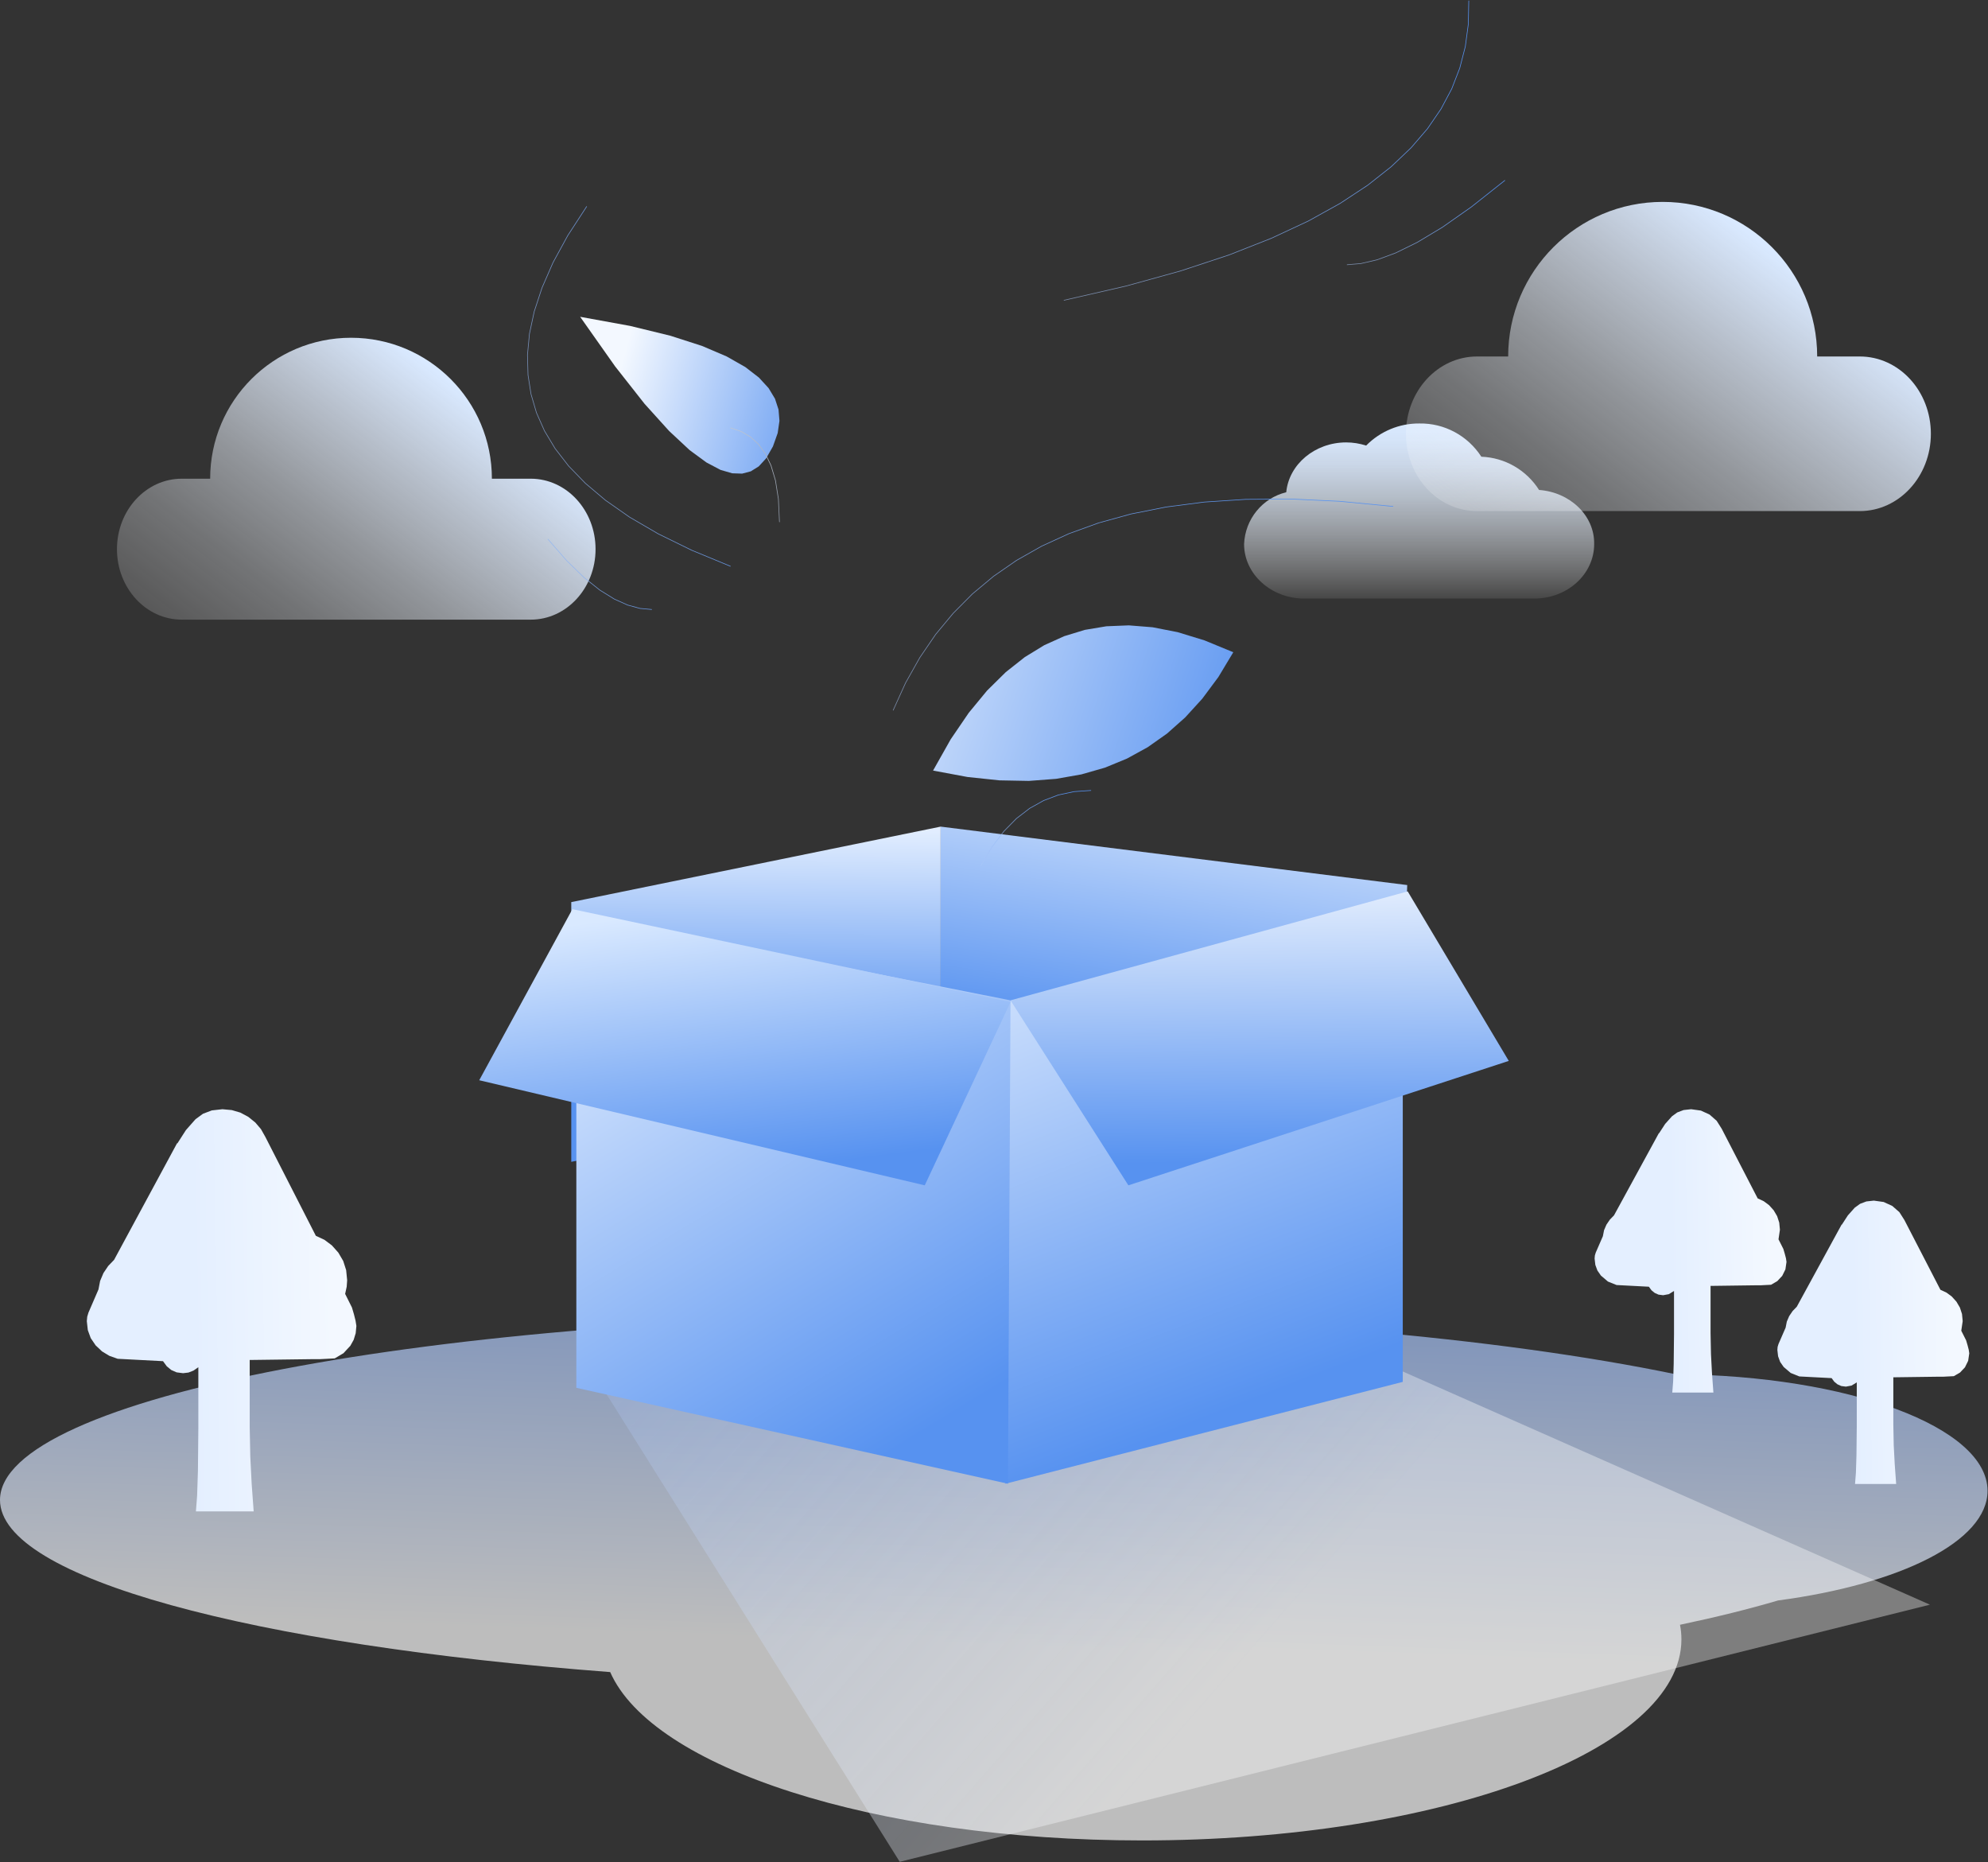 <?xml version="1.0" standalone="no"?><!DOCTYPE svg PUBLIC "-//W3C//DTD SVG 1.1//EN" "http://www.w3.org/Graphics/SVG/1.1/DTD/svg11.dtd"><svg height="2933" node-id="1" sillyvg="true" template-height="2933" template-width="3132" version="1.1" viewBox="0 0 3132 2933" width="3132" xmlns="http://www.w3.org/2000/svg" xmlns:xlink="http://www.w3.org/1999/xlink"><rect x="0" y="0" width="3132" height="2933" fill="#333333" stroke="none"/><defs node-id="111"><linearGradient gradientUnits="userSpaceOnUse" id="paint0_linear_7_590" node-id="26" spreadMethod="pad" x1="2236.24" x2="2236.24" y1="942.782" y2="667.018"><stop offset="0" stop-color="#ffffff" stop-opacity="0.1"></stop><stop offset="0.14" stop-color="#f8fbff" stop-opacity="0.27"></stop><stop offset="0.37" stop-color="#edf5ff" stop-opacity="0.52"></stop><stop offset="0.58" stop-color="#e4f0ff" stop-opacity="0.73"></stop><stop offset="0.76" stop-color="#deecff" stop-opacity="0.88"></stop><stop offset="0.91" stop-color="#daeaff" stop-opacity="0.97"></stop><stop offset="1" stop-color="#d9e9ff"></stop></linearGradient><linearGradient gradientUnits="userSpaceOnUse" id="paint1_linear_7_590" node-id="34" spreadMethod="pad" x1="290.49" x2="721.267" y1="1175.66" y2="612.219"><stop offset="0" stop-color="#ffffff" stop-opacity="0.1"></stop><stop offset="0.09" stop-color="#fefeff" stop-opacity="0.13"></stop><stop offset="0.23" stop-color="#fbfcff" stop-opacity="0.21"></stop><stop offset="0.4" stop-color="#f5f9ff" stop-opacity="0.33"></stop><stop offset="0.59" stop-color="#eef5ff" stop-opacity="0.51"></stop><stop offset="0.79" stop-color="#e4efff" stop-opacity="0.74"></stop><stop offset="1" stop-color="#d9e9ff"></stop></linearGradient><linearGradient gradientUnits="userSpaceOnUse" id="paint2_linear_7_590" node-id="42" spreadMethod="pad" x1="2331.5" x2="2804" y1="1024" y2="406"><stop offset="0" stop-color="#ffffff" stop-opacity="0.1"></stop><stop offset="0.09" stop-color="#fefeff" stop-opacity="0.13"></stop><stop offset="0.23" stop-color="#fbfcff" stop-opacity="0.21"></stop><stop offset="0.4" stop-color="#f5f9ff" stop-opacity="0.33"></stop><stop offset="0.59" stop-color="#eef5ff" stop-opacity="0.51"></stop><stop offset="0.79" stop-color="#e4efff" stop-opacity="0.74"></stop><stop offset="1" stop-color="#d9e9ff"></stop></linearGradient><linearGradient gradientUnits="userSpaceOnUse" id="paint3_linear_7_590" node-id="50" spreadMethod="pad" x1="1692.27" x2="1737.27" y1="2928.5" y2="1670.5"><stop offset="0.26" stop-color="#ffffff"></stop><stop offset="1" stop-color="#6397f7"></stop></linearGradient><linearGradient gradientUnits="userSpaceOnUse" id="paint4_linear_7_590" node-id="53" spreadMethod="pad" x1="2791.93" x2="2635.5" y1="2188.05" y2="2190.51"><stop offset="0" stop-color="#f3f8ff"></stop><stop offset="1" stop-color="#e4efff"></stop></linearGradient><linearGradient gradientUnits="userSpaceOnUse" id="paint5_linear_7_590" node-id="56" spreadMethod="pad" x1="3079.86" x2="2923.43" y1="2332.02" y2="2334.48"><stop offset="0" stop-color="#f3f8ff"></stop><stop offset="1" stop-color="#e4efff"></stop></linearGradient><linearGradient gradientUnits="userSpaceOnUse" id="paint6_linear_7_590" node-id="59" spreadMethod="pad" x1="529.695" x2="309.949" y1="2372.96" y2="2376.38"><stop offset="0" stop-color="#f3f8ff"></stop><stop offset="1" stop-color="#e4efff"></stop></linearGradient><linearGradient gradientUnits="userSpaceOnUse" id="paint7_linear_7_590" node-id="62" spreadMethod="pad" x1="1032.25" x2="2669.5" y1="454.19" y2="1887.12"><stop offset="0" stop-color="#5a91f7" stop-opacity="0.21"></stop><stop offset="0.975" stop-color="#ffffff" stop-opacity="0.54"></stop></linearGradient><linearGradient gradientUnits="userSpaceOnUse" id="paint8_linear_7_590" node-id="65" spreadMethod="pad" x1="2279" x2="2344.63" y1="1711" y2="1249.7"><stop offset="0" stop-color="#5792f0"></stop><stop offset="1" stop-color="#e4efff"></stop></linearGradient><linearGradient gradientUnits="userSpaceOnUse" id="paint9_linear_7_590" node-id="68" spreadMethod="pad" x1="1433.5" x2="1437.05" y1="1642" y2="1302.37"><stop offset="0" stop-color="#5792f0"></stop><stop offset="1" stop-color="#e4efff"></stop></linearGradient><linearGradient gradientUnits="userSpaceOnUse" id="paint10_linear_7_590" node-id="71" spreadMethod="pad" x1="1720" x2="2042.49" y1="1340.5" y2="2179.43"><stop offset="0" stop-color="#e4efff"></stop><stop offset="1" stop-color="#5792f0"></stop></linearGradient><linearGradient gradientUnits="userSpaceOnUse" id="paint11_linear_7_590" node-id="74" spreadMethod="pad" x1="979" x2="1471.05" y1="1440" y2="2246.01"><stop offset="0" stop-color="#e4efff"></stop><stop offset="1" stop-color="#5792f0"></stop></linearGradient><linearGradient gradientUnits="userSpaceOnUse" id="paint12_linear_7_590" node-id="77" spreadMethod="pad" x1="1092.5" x2="1146.87" y1="1432" y2="1852.19"><stop offset="0" stop-color="#d9e9ff"></stop><stop offset="1" stop-color="#5792f0"></stop></linearGradient><linearGradient gradientUnits="userSpaceOnUse" id="paint13_linear_7_590" node-id="80" spreadMethod="pad" x1="2025.5" x2="2032.58" y1="1349" y2="1829.18"><stop offset="0" stop-color="#f3f8ff"></stop><stop offset="1" stop-color="#5792f0"></stop></linearGradient><linearGradient gradientUnits="userSpaceOnUse" id="paint14_linear_7_590" node-id="83" spreadMethod="pad" x1="1151" x2="667.866" y1="534.308" y2="678.161"><stop offset="0" stop-color="#5792f0"></stop><stop offset="1" stop-color="#bfd4fa" stop-opacity="0.5"></stop></linearGradient><linearGradient gradientUnits="userSpaceOnUse" id="paint15_linear_7_590" node-id="86" spreadMethod="pad" x1="1027" x2="859.322" y1="889.976" y2="1020.68"><stop offset="0" stop-color="#5792f0"></stop><stop offset="1" stop-color="#bfd4fa" stop-opacity="0.5"></stop></linearGradient><linearGradient gradientUnits="userSpaceOnUse" id="paint16_linear_7_590" node-id="89" spreadMethod="pad" x1="2314" x2="1618.86" y1="175.239" y2="670.957"><stop offset="0" stop-color="#5792f0"></stop><stop offset="1" stop-color="#bfd4fa" stop-opacity="0.5"></stop></linearGradient><linearGradient gradientUnits="userSpaceOnUse" id="paint17_linear_7_590" node-id="92" spreadMethod="pad" x1="2371" x2="2163.84" y1="333.097" y2="537.715"><stop offset="0" stop-color="#5792f0"></stop><stop offset="1" stop-color="#bfd4fa" stop-opacity="0.5"></stop></linearGradient><linearGradient gradientUnits="userSpaceOnUse" id="paint18_linear_7_590" node-id="95" spreadMethod="pad" x1="2195" x2="1688.79" y1="908.927" y2="1540.9"><stop offset="0" stop-color="#5792f0"></stop><stop offset="1" stop-color="#bfd4fa" stop-opacity="0.5"></stop></linearGradient><linearGradient gradientUnits="userSpaceOnUse" id="paint19_linear_7_590" node-id="98" spreadMethod="pad" x1="1346.11" x2="993.316" y1="622.938" y2="523.401"><stop offset="0" stop-color="#5792f0"></stop><stop offset="1" stop-color="#f3f8ff"></stop></linearGradient><linearGradient gradientUnits="userSpaceOnUse" id="paint20_linear_7_590" node-id="101" spreadMethod="pad" x1="2022" x2="1314.27" y1="1083.5" y2="852.889"><stop offset="0" stop-color="#5792f0"></stop><stop offset="1" stop-color="#f3f8ff"></stop></linearGradient><linearGradient gradientUnits="userSpaceOnUse" id="paint21_linear_7_590" node-id="104" spreadMethod="pad" x1="1205.26" x2="1127.23" y1="822" y2="691.852"><stop offset="0" stop-color="#909aa9"></stop><stop offset="1" stop-color="#c0c7d2"></stop></linearGradient><linearGradient gradientUnits="userSpaceOnUse" id="paint22_linear_7_590" node-id="107" spreadMethod="pad" x1="1719" x2="1539.7" y1="1288.93" y2="1427.24"><stop offset="0" stop-color="#5792f0"></stop><stop offset="1" stop-color="#bfd4fa" stop-opacity="0.5"></stop></linearGradient></defs><path d="M 2424.74 771.73 C 2404.69 740.24 2370.74 720.72 2333.81 719.38 C 2312.31 686.10 2275.45 666.35 2236.21 667.02 C 2204.80 666.72 2174.54 679.24 2152.29 701.82 C 2142.12 698.54 2131.50 696.83 2120.84 696.83 C 2071.42 696.83 2030.62 731.49 2026.41 775.35 C 1988.73 784.44 1961.60 817.79 1960.00 857.03 C 1960.00 904.29 2002.71 942.78 2054.43 942.78 L 2417.10 942.78 C 2469.57 942.78 2511.53 904.29 2511.53 857.03 C 2512.35 812.13 2473.56 775.24 2424.74 771.73 Z" fill="url(#paint0_linear_7_590)" fill-rule="nonzero" node-id="282" stroke="none" target-height="276.43" target-width="552.35" target-x="1960" target-y="666.35"></path><path d="M 836.18 754.00 L 774.96 754.00 C 774.96 631.36 675.55 532.00 553.02 532.00 C 430.41 532.00 331.09 631.36 331.09 754.00 L 286.36 754.00 C 229.92 754.00 184.27 803.68 184.27 865.00 C 184.27 926.32 230.00 976.00 286.36 976.00 L 836.18 976.00 C 892.55 976.00 938.27 926.32 938.27 865.00 C 938.27 803.68 892.55 754.00 836.18 754.00 Z" fill="url(#paint1_linear_7_590)" fill-rule="nonzero" node-id="284" stroke="none" target-height="444" target-width="754" target-x="184.27" target-y="532"></path><path d="M 2930.02 561.50 L 2862.89 561.50 C 2862.89 426.93 2753.86 318.00 2619.47 318.00 C 2485.07 318.00 2376.04 426.93 2376.04 561.50 L 2326.97 561.50 C 2265.09 561.50 2215.00 615.97 2215.00 683.25 C 2215.00 750.40 2265.09 805.00 2326.97 805.00 L 2930.02 805.00 C 2991.91 805.00 3042.00 750.40 3042.00 683.25 C 3042.00 615.97 2991.91 561.50 2930.02 561.50 Z" fill="url(#paint2_linear_7_590)" fill-rule="nonzero" node-id="286" stroke="none" target-height="487" target-width="827" target-x="2215" target-y="318"></path><path d="M 1522.45 2071.04 C 1964.28 2071.04 2362.13 2107.10 2640.28 2164.61 C 2912.30 2166.49 3131.28 2247.90 3131.28 2348.17 C 3131.28 2427.64 2993.71 2495.31 2801.23 2520.86 C 2755.31 2534.39 2703.55 2547.21 2646.76 2559.16 C 2648.27 2566.71 2648.99 2574.42 2648.99 2582.12 C 2648.99 2757.04 2268.70 2898.84 1799.58 2898.84 C 1377.55 2898.84 1027.35 2784.03 961.34 2633.66 C 398.21 2590.90 0.00 2485.66 0.00 2362.57 C 0.00 2201.54 681.61 2071.04 1522.45 2071.04 Z" fill="url(#paint3_linear_7_590)" fill-opacity="0.68" fill-rule="evenodd" node-id="288" stroke="none" target-height="827.8" target-width="3131.28" target-x="0" target-y="2071.04"></path><path d="M 2809.58 1967.16 L 2811.81 1974.72 L 2813.69 1981.85 L 2814.55 1987.61 L 2812.82 1999.41 L 2807.78 2009.63 L 2800.01 2017.91 L 2790.22 2023.60 L 2781.72 2024.03 L 2773.59 2024.46 L 2765.02 2024.46 L 2694.91 2025.40 L 2694.91 2099.61 L 2695.56 2132.73 L 2697.14 2162.74 L 2699.38 2193.41 L 2634.59 2193.41 L 2635.96 2176.06 L 2636.82 2148.27 L 2637.33 2101.41 L 2637.33 2033.39 L 2629.12 2038.43 L 2620.19 2040.08 L 2612.92 2039.15 L 2606.95 2036.48 L 2601.84 2032.31 L 2597.73 2026.69 L 2546.84 2024.03 L 2533.24 2018.56 L 2522.15 2009.13 L 2516.61 2001.14 L 2513.37 1992.29 L 2512.22 1982.28 L 2512.65 1977.39 L 2514.02 1972.92 L 2525.25 1947.15 L 2527.12 1937.65 L 2530.86 1928.94 L 2536.26 1921.02 L 2542.81 1914.26 L 2613.43 1784.90 L 2613.86 1784.90 L 2623.36 1770.29 L 2634.16 1758.20 L 2642.51 1752.15 L 2652.44 1748.41 L 2664.25 1747.11 L 2679.72 1749.27 L 2693.33 1755.53 L 2704.49 1765.32 L 2712.40 1777.78 L 2769.13 1887.55 L 2778.70 1892.01 L 2787.05 1898.20 L 2794.32 1906.27 L 2799.79 1915.55 L 2803.10 1925.70 L 2804.18 1936.93 L 2801.95 1952.05 L 2809.58 1967.16 Z" fill="url(#paint4_linear_7_590)" fill-rule="nonzero" node-id="290" stroke="none" target-height="446.3" target-width="302.33" target-x="2512.22" target-y="1747.11"></path><path d="M 3097.52 2111.13 L 3099.75 2118.69 L 3101.62 2125.82 L 3102.48 2131.57 L 3100.75 2143.38 L 3095.72 2153.60 L 3087.94 2161.88 L 3078.15 2167.57 L 3069.66 2168.00 L 3061.52 2168.43 L 3052.96 2168.43 L 2982.85 2169.37 L 2982.85 2243.58 L 2983.49 2276.69 L 2985.08 2306.71 L 2987.31 2337.37 L 2922.52 2337.37 L 2923.89 2320.03 L 2924.76 2292.24 L 2925.26 2245.38 L 2925.26 2177.36 L 2917.05 2182.39 L 2908.13 2184.05 L 2900.86 2183.11 L 2894.88 2180.45 L 2889.77 2176.28 L 2885.67 2170.66 L 2834.78 2168.00 L 2821.17 2162.53 L 2810.09 2153.10 L 2804.54 2145.11 L 2801.30 2136.25 L 2800.15 2126.25 L 2800.58 2121.35 L 2801.95 2116.89 L 2813.18 2091.12 L 2815.05 2081.62 L 2818.80 2072.91 L 2824.19 2064.99 L 2830.75 2058.22 L 2901.36 1928.87 L 2901.79 1928.87 L 2911.29 1914.26 L 2922.09 1902.16 L 2930.44 1896.12 L 2940.38 1892.37 L 2952.18 1891.08 L 2967.66 1893.24 L 2981.26 1899.50 L 2992.42 1909.29 L 3000.34 1921.74 L 3057.06 2031.52 L 3066.63 2035.98 L 3074.98 2042.17 L 3082.26 2050.23 L 3087.73 2059.52 L 3091.04 2069.67 L 3092.12 2080.90 L 3089.89 2096.01 L 3097.52 2111.13 Z" fill="url(#paint5_linear_7_590)" fill-rule="nonzero" node-id="292" stroke="none" target-height="446.29" target-width="302.33" target-x="2800.15" target-y="1891.08"></path><path d="M 554.49 2059.45 L 557.65 2070.17 L 560.17 2080.25 L 561.47 2088.46 L 560.39 2099.90 L 557.22 2110.27 L 551.97 2119.70 L 541.10 2131.43 L 527.35 2139.56 L 515.33 2140.21 L 503.96 2140.79 L 491.93 2140.79 L 393.39 2142.08 L 393.39 2247.47 L 394.32 2294.47 L 396.48 2337.01 L 399.65 2380.56 L 308.67 2380.56 L 310.54 2355.95 L 311.83 2316.50 L 312.48 2249.99 L 312.48 2153.46 L 304.85 2158.78 L 296.93 2161.88 L 288.44 2162.89 L 278.29 2161.59 L 269.79 2157.85 L 262.67 2151.95 L 256.84 2143.96 L 185.43 2140.21 L 172.26 2135.53 L 160.74 2128.55 L 150.66 2119.05 L 142.96 2107.68 L 138.35 2095.08 L 136.77 2080.90 L 137.42 2073.92 L 139.29 2067.65 L 155.12 2031.01 L 157.72 2017.62 L 162.97 2005.17 L 170.53 1993.94 L 179.74 1984.37 L 278.94 1800.74 L 279.58 1800.74 L 292.90 1780.01 L 308.02 1762.88 L 319.82 1754.24 L 333.71 1748.98 L 350.42 1747.11 L 365.17 1748.48 L 378.70 1752.44 L 391.16 1759.13 L 402.17 1767.99 L 411.10 1778.42 L 418.01 1790.66 L 497.62 1946.51 L 511.08 1952.77 L 522.82 1961.55 L 533.04 1973.00 L 540.74 1986.17 L 545.35 2000.56 L 546.93 2016.54 L 546.21 2026.69 L 543.76 2038.00 L 554.49 2059.45 Z" fill="url(#paint6_linear_7_590)" fill-rule="nonzero" node-id="294" stroke="none" target-height="633.45" target-width="424.7" target-x="136.77" target-y="1747.11"></path><path d="M 930.50 2156.00 L 1779.93 1970.00 L 3040.50 2527.50 L 1417.50 2932.50 L 930.50 2156.00 Z" fill="url(#paint7_linear_7_590)" fill-opacity="0.68" fill-rule="nonzero" node-id="296" stroke="none" target-height="962.5" target-width="2110" target-x="930.5" target-y="1970"></path><path d="M 2217.00 1394.04 L 1482.00 1302.00 L 1482.00 1666.92 L 2205.28 1751.00 L 2217.00 1394.04 Z" fill="url(#paint8_linear_7_590)" fill-rule="nonzero" node-id="298" stroke="none" target-height="449" target-width="735" target-x="1482" target-y="1302"></path><path d="M 900.00 1420.91 L 1481.93 1302.00 L 1482.00 1711.81 L 900.00 1830.00 L 900.00 1420.91 Z" fill="url(#paint9_linear_7_590)" fill-rule="nonzero" node-id="300" stroke="none" target-height="528" target-width="582" target-x="900" target-y="1302"></path><path d="M 1584.00 1578.43 L 2210.00 1418.00 L 2210.00 2176.57 L 1584.00 2337.00 L 1584.00 1578.43 Z" fill="url(#paint10_linear_7_590)" fill-rule="nonzero" node-id="302" stroke="none" target-height="919" target-width="626" target-x="1584" target-y="1418"></path><path d="M 908.00 1440.00 L 1592.00 1575.64 L 1588.00 2337.00 L 908.00 2185.96 L 908.00 1440.00 Z" fill="url(#paint11_linear_7_590)" fill-rule="nonzero" node-id="304" stroke="none" target-height="897" target-width="684" target-x="908" target-y="1440"></path><path d="M 1592.00 1578.30 L 901.80 1432.00 L 755.00 1701.48 L 1456.92 1867.00 L 1592.00 1578.30 Z" fill="url(#paint12_linear_7_590)" fill-rule="nonzero" node-id="306" stroke="none" target-height="435" target-width="837" target-x="755" target-y="1432"></path><path d="M 1592.00 1575.60 L 2217.75 1404.00 L 2377.00 1671.02 L 1777.71 1867.00 L 1592.00 1575.60 Z" fill="url(#paint13_linear_7_590)" fill-rule="nonzero" node-id="308" stroke="none" target-height="463" target-width="785" target-x="1592" target-y="1404"></path><path d="M 924.44 325.00 L 894.58 370.85 L 871.27 413.51 L 853.87 453.42 L 841.63 490.73 L 834.13 525.78 L 831.00 559.03 L 831.87 590.61 L 836.61 620.89 L 845.20 650.15 L 857.80 678.61 L 874.55 706.50 L 895.82 733.95 L 922.11 761.12 L 953.93 787.99 L 991.95 814.57 L 1036.95 840.79 L 1089.68 866.65 L 1151.00 892.00" fill="none" node-id="310" stroke="url(#paint14_linear_7_590)" stroke-linecap="butt" stroke-width="1" target-height="567" target-width="320" target-x="831" target-y="325"></path><path d="M 863.00 849.00 L 892.86 883.16 L 920.09 909.62 L 945.00 929.44 L 967.79 943.57 L 988.84 953.01 L 1008.43 958.34 L 1027.00 960.00" fill="none" node-id="312" stroke="url(#paint15_linear_7_590)" stroke-linecap="butt" stroke-width="1" target-height="111" target-width="164" target-x="863" target-y="849"></path><path d="M 2314.00 1.00 L 2313.27 38.02 L 2308.54 73.30 L 2299.80 107.21 L 2287.13 139.90 L 2270.23 171.64 L 2249.03 202.58 L 2223.03 232.81 L 2191.79 262.52 L 2154.86 291.66 L 2111.53 320.22 L 2061.20 348.13 L 2003.08 375.25 L 1936.44 401.49 L 1860.26 426.65 L 1773.81 450.59 L 1676.00 473.00" fill="none" node-id="314" stroke="url(#paint16_linear_7_590)" stroke-linecap="butt" stroke-width="1" target-height="472" target-width="638" target-x="1676" target-y="1"></path><path d="M 2371.00 284.00 L 2318.22 325.80 L 2272.49 357.89 L 2232.94 381.65 L 2198.84 398.38 L 2169.40 409.25 L 2144.03 415.12 L 2122.00 417.00" fill="none" node-id="316" stroke="url(#paint17_linear_7_590)" stroke-linecap="butt" stroke-width="1" target-height="133" target-width="249" target-x="2122" target-y="284"></path><path d="M 2195.00 797.72 L 2111.14 789.62 L 2033.89 786.00 L 1962.69 786.51 L 1897.23 790.78 L 1837.08 798.59 L 1781.73 809.59 L 1730.81 823.63 L 1684.04 840.56 L 1641.06 860.24 L 1601.56 882.60 L 1565.34 907.64 L 1532.10 935.35 L 1501.77 965.89 L 1474.06 999.25 L 1449.11 1035.79 L 1426.71 1075.58 L 1407.00 1119.00" fill="none" node-id="318" stroke="url(#paint18_linear_7_590)" stroke-linecap="butt" stroke-width="1" target-height="333" target-width="788" target-x="1407" target-y="786"></path><path d="M 914.00 499.00 L 992.77 513.35 L 1056.03 528.78 L 1106.01 544.86 L 1144.71 561.38 L 1174.08 578.05 L 1195.65 594.71 L 1210.88 611.31 L 1220.93 627.97 L 1226.54 645.07 L 1228.00 662.89 L 1225.23 682.09 L 1217.73 703.18 L 1206.94 722.02 L 1195.35 734.62 L 1182.89 742.38 L 1169.19 746.00 L 1153.60 745.49 L 1135.16 740.13 L 1113.16 728.54 L 1086.49 708.98 L 1054.28 678.98 L 1015.51 636.09 L 969.16 577.18 L 914.00 499.00 Z" fill="url(#paint19_linear_7_590)" fill-rule="nonzero" node-id="320" stroke="none" target-height="247" target-width="314" target-x="914" target-y="499"></path><path d="M 1470.00 1213.72 L 1497.80 1164.44 L 1526.26 1122.70 L 1555.15 1087.67 L 1584.63 1058.59 L 1614.61 1034.93 L 1645.26 1016.19 L 1676.70 1002.00 L 1709.16 992.09 L 1743.00 986.45 L 1778.37 985.00 L 1815.71 987.97 L 1855.37 995.71 L 1897.66 1008.66 L 1943.00 1027.33 L 1919.49 1066.40 L 1894.16 1100.48 L 1867.24 1130.00 L 1838.56 1155.47 L 1808.07 1176.96 L 1775.53 1194.83 L 1740.89 1209.09 L 1703.77 1219.73 L 1663.89 1226.74 L 1620.95 1230.00 L 1574.59 1229.13 L 1524.37 1223.85 L 1470.00 1213.72 Z" fill="url(#paint20_linear_7_590)" fill-rule="nonzero" node-id="322" stroke="none" target-height="245" target-width="473" target-x="1470" target-y="985"></path><path d="M 1151.00 674.00 L 1167.77 679.63 L 1182.31 688.16 L 1194.89 699.64 L 1205.66 714.45 L 1214.70 733.23 L 1221.71 756.78 L 1226.34 786.03 L 1228.00 822.00" fill="none" node-id="324" stroke="url(#paint21_linear_7_590)" stroke-linecap="round" stroke-width="1" target-height="148" target-width="77" target-x="1151" target-y="674"></path><path d="M 1545.00 1364.00 L 1562.83 1334.02 L 1581.61 1309.29 L 1601.40 1289.18 L 1622.21 1273.18 L 1644.18 1260.93 L 1667.38 1252.14 L 1692.25 1246.87 L 1719.00 1245.00" fill="none" node-id="326" stroke="url(#paint22_linear_7_590)" stroke-linecap="butt" stroke-width="1" target-height="119" target-width="174" target-x="1545" target-y="1245"></path></svg>
